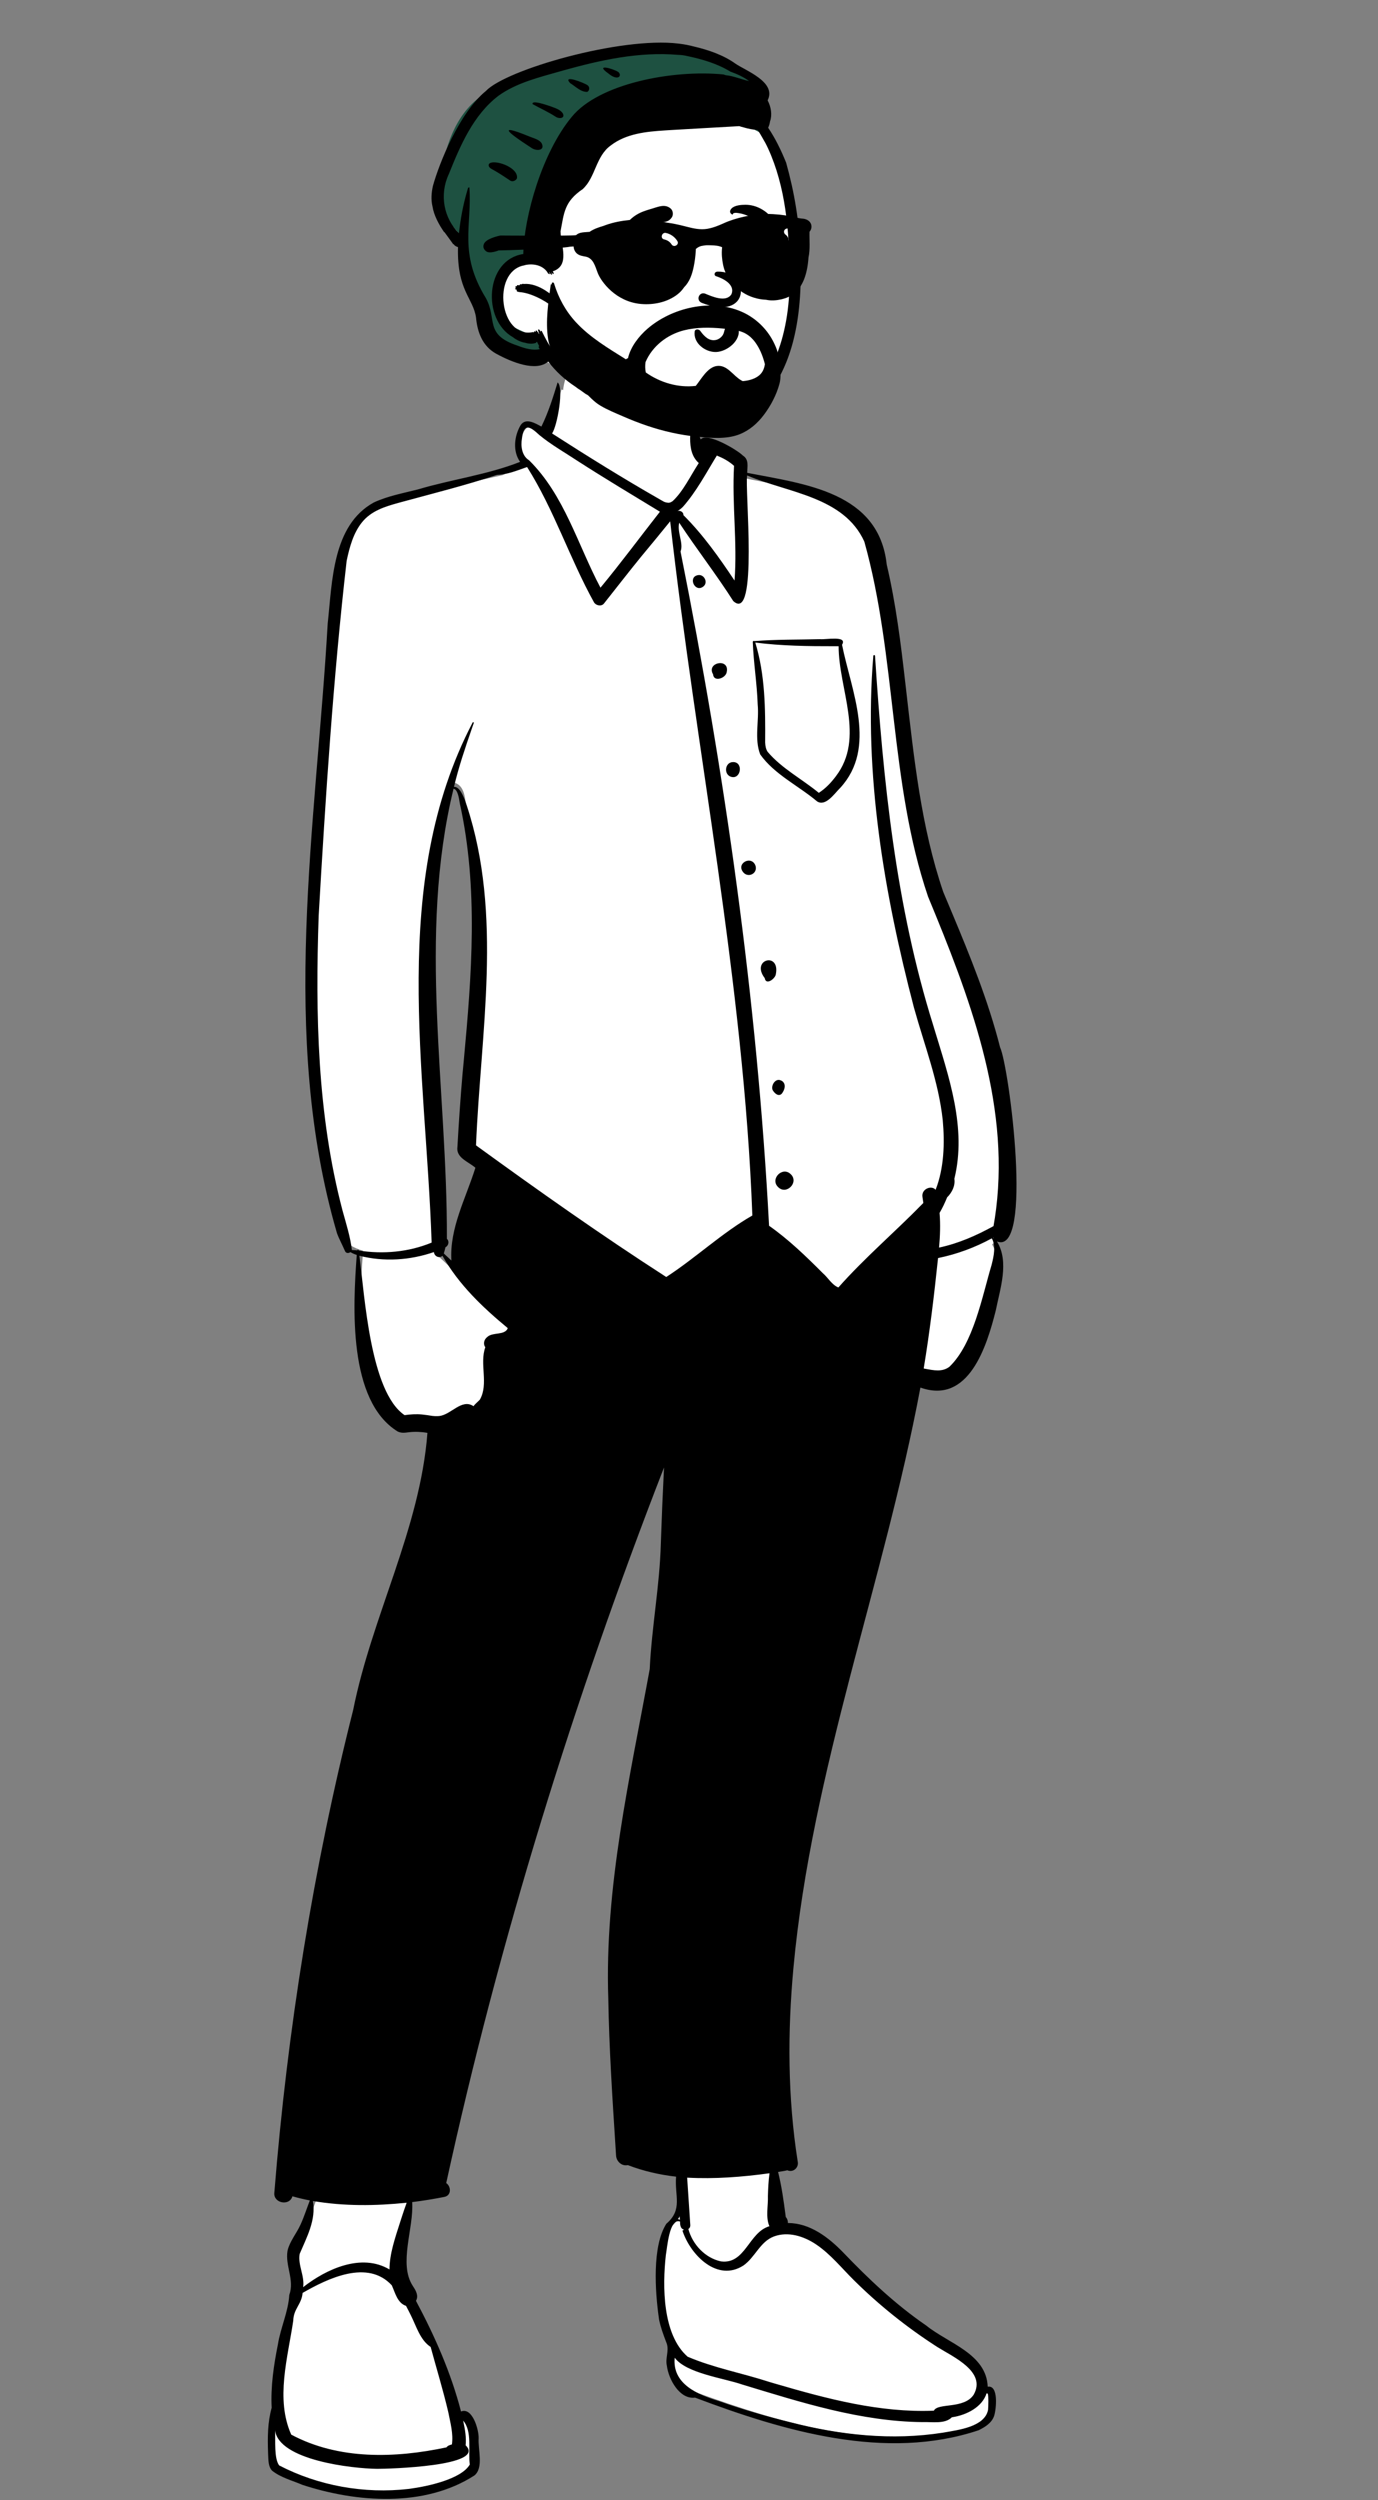 <svg width="391" height="709" viewBox="0 0 391 709" fill="none" xmlns="http://www.w3.org/2000/svg">
<rect x="0" y="0" width="391" height="709" fill="#808080" stroke="none"/>
<path fill-rule="evenodd" clip-rule="evenodd" d="M124.965 352.58C124.743 353.678 124.409 354.866 124.061 355.932C125.795 357.598 128.251 359.831 130.012 361.445C128.27 350.702 133.572 340.787 136.817 330.626C135.593 329.06 131.33 327.456 131.467 325.72C131.796 319.285 132.282 312.104 132.982 304.05C135.351 278.895 137.709 252.662 132.116 227.431C131.734 224.689 131.154 221.805 127.469 221.741C116.582 264.98 125.404 308.515 125.163 352.027L125.48 352.311L124.965 352.58ZM108.663 706.857C99.718 706.859 91.495 705.237 83.535 701.952C81.237 701.146 78.384 700.144 77.986 698.521C77.331 694.079 77.784 689.713 78.264 685.092C79.022 677.166 78.947 671.003 81.09 662.468C83.384 654.541 85.34 648.345 83.101 640.148C82.921 637.708 84.834 635.226 86.097 632.944C87.885 629.612 88.793 626.145 90.213 622.729C87.422 622.242 84.525 621.575 81.846 620.747L81.396 622.363C81.297 622.719 81.025 622.899 80.587 622.899C80.316 622.899 79.623 622.769 79.521 622.19C79.942 615.949 80.551 609.739 81.19 603.397C87.831 542.313 97.886 491.957 114.773 441.736C118.829 429.975 122.972 417.731 123.001 404.952C120.695 404.458 118.127 404.175 115.777 404.5C99.032 400.627 102.342 365.277 103.008 354.697C101.827 354.343 100.506 353.842 99.526 353.171L99.129 353.365C82.502 312.181 89.33 244.091 93.133 198.316C95.629 181.862 92.119 152.14 106.738 144.009C118.541 139.838 130.292 137.493 142.626 134.742C144.91 133.434 147.729 132.687 150.278 131.84L148.961 129.993C147.234 127.565 147.464 122.802 149.723 121.129C151.111 121.205 153.061 122.597 154.388 123.25C156.296 119.313 158.063 115.194 159.33 110.462L159.786 110.625C161.12 97.242 178.508 94.906 188.312 99.379C199.015 105.242 193.441 118.505 198.307 128.08L200.07 125.734C202.794 125.684 208.555 129.247 209.942 130.584C210.935 131.046 210.216 134.156 210.361 135.406C224.718 138.65 244.371 139.541 248.935 155.623C256.527 185.864 255.46 216.866 264.075 247C273.093 271.426 286.339 301.314 286.451 323.684C286.708 327.876 287.273 351.588 283.796 350.635L281.501 352.92C284.628 357.9 282.145 365.354 280.948 371.251C277.997 383.764 272.23 397.246 259.913 391.25C246.665 464.251 213.368 537.894 224.727 613.19C224.863 613.63 224.587 614.113 224.114 613.921L223.555 613.663C222.11 614.109 220.277 614.264 218.768 614.602C220.052 619.403 220.741 624.143 221.407 629.454C222.215 629.935 221.838 631.207 221.879 631.976C233.932 631.4 240.692 643.995 249.336 650.922C255.043 656.003 261.543 660.842 268.656 665.303C274.534 668.636 279.493 672.451 278.601 678.747C278.685 678.736 280.499 678.456 280.588 678.449C283.322 687.528 274.344 689.405 265.098 690.5C242.504 692.767 223.19 687.756 197.031 678.263C193.823 678.642 191.323 673.882 190.896 670.655C190.473 668.492 191.674 666.292 190.758 663.964C187.603 657.275 185.961 639.569 190.408 631.625C191.969 629.825 193.971 628.163 193.712 625.055C193.639 621.942 193.346 618.832 193.61 615.774C188.264 615.258 182.973 614.109 178.31 612.244C177.484 612.562 176.546 612.171 176.489 611.139C175.594 596.906 174.523 581.353 174.291 566.782C173.217 535.07 180.484 504.126 186.045 473.369C186.431 463.503 188.256 453.971 188.831 444.1C189.45 434.738 189.559 425.573 190.098 416.226L186.888 415.53C160.243 484.085 139.377 552.695 124.772 619.831C125.103 620.113 126.041 620.43 126.002 621.002C125.991 621.308 125.998 621.328 125.789 621.358C122.26 622.066 118.768 622.586 115.272 622.989C116.257 631.367 110.998 641.049 115.653 648.896C116.889 650.787 116.942 651.182 116.185 652.483C122.965 665.078 127.168 675.559 129.891 686.818L131.646 685.337C134.19 687.181 134.243 690.665 134.298 694.346C134.118 696.49 135.167 698.738 133.559 700.543C129.69 705.056 116.204 706.832 108.663 706.857Z" fill="white"/>
<path fill-rule="evenodd" clip-rule="evenodd" d="M158.222 108.445C160.072 109.941 158.142 120.726 156.652 122.927C166.732 129.406 176.918 135.737 187.316 141.671L188.392 142.283L188.359 142.274C188.791 142.467 189.522 142.639 189.95 142.554L190.244 142.457C190.305 142.437 190.34 142.428 190.323 142.442C190.497 142.35 190.665 142.253 190.829 142.141C193.794 139.442 195.954 134.866 198.277 131.308C194.322 127.826 196.293 121.04 196.453 116.404C197.2 116.386 197.288 118.754 197.502 119.441L197.623 120.096C197.908 121.63 198.233 123.193 198.821 124.619C200.531 122.456 209.189 127.566 210.811 129.21C212.578 130.334 212.036 132.334 212.013 134.093C228.444 137.284 249.397 139.529 251.605 160.118C254.203 171.164 255.591 182.406 256.875 193.663L257.084 195.459C259.328 214.829 261.32 234.44 267.657 252.986L270.077 258.75C275.316 271.251 280.426 283.855 283.77 297.009C286.364 302.622 293.269 356.193 282.882 352.061C286.434 357.846 283.775 365.458 282.542 371.643C279.987 381.793 274.886 398.382 261.161 393.491C250.813 448.706 230.315 501.902 225.132 558.077C223.449 576.336 223.485 594.814 226.343 612.959C226.729 614.683 225.078 616.207 223.391 615.451C222.544 615.692 221.648 615.765 220.779 615.929C221.779 619.947 222.365 624.142 222.898 628.248L222.957 628.704L222.959 628.706C223.374 629.166 223.578 629.749 223.56 630.408C229.83 630.43 235.076 634.471 239.253 638.765C246.497 646.333 254.146 653.549 262.815 659.489C269.02 664.524 279.906 667.476 280.256 676.839C283.423 676.304 282.665 683.214 282.103 685.039C281.445 687.084 279.534 688.262 277.7 689.174C251.333 697.995 222.291 689.404 197.222 679.931C192.829 680.512 189.689 674.707 189.219 670.88C188.741 668.768 189.865 666.714 189.209 664.656L188.993 664.09C188.204 662.021 187.459 659.999 187.009 657.806L186.944 657.349C185.875 649.776 185.014 636.951 189.078 630.617C193.819 626.56 191.365 622.672 191.841 617.268C187.16 616.735 182.531 615.678 178.152 613.995C176.425 614.362 174.919 612.966 174.805 611.294L174.636 608.62C173.752 594.706 172.832 580.777 172.602 566.833C171.521 535.194 178.702 504.232 184.357 473.33C184.913 461.417 187.191 449.652 187.511 437.71C187.751 430.514 188.05 423.337 188.411 416.153C162.767 482.123 141.72 549.935 126.614 619.088C128.004 620.03 128.156 622.596 126.087 623.009C123.061 623.611 120.014 624.104 116.956 624.476C117.445 631.902 113.02 641.946 117.119 648.241L117.283 648.492C118.061 649.699 118.822 651.077 118.027 652.478C123.354 662.46 127.972 672.875 130.813 683.868C134.059 682.538 135.909 689.125 135.813 691.504C135.604 694.624 137.288 699.882 134.594 702.015C120.442 711.121 101.231 709.709 85.806 704.666C82.945 703.441 79.666 702.608 77.214 700.651C76.103 699.525 76.179 697.674 76.088 696.212L76.061 695.455C75.915 691.246 75.929 686.957 77.084 682.811C76.775 676.805 77.672 670.719 78.855 664.843C79.612 660.1 81.793 655.595 82.087 650.808C83.635 646.524 80.843 642.519 81.593 638.239C82.206 635.63 84.126 633.376 85.237 630.947L85.315 630.773C86.321 628.564 87.041 626.275 87.913 624.009C86.243 623.691 84.595 623.3 82.971 622.831C82.194 625.642 77.696 624.848 77.829 621.982C81.523 575.772 88.864 529.818 100.226 484.861C105.527 458.271 119.217 433.48 121.28 406.346C119.638 406.038 117.767 405.959 116.157 406.145L115.965 406.168C114.937 406.296 113.949 406.476 112.846 405.957C98.699 397.236 100.153 370.511 101.227 355.884C100.588 355.671 99.978 355.408 99.422 355.078C98.93 355.443 98.184 355.464 97.897 354.792C97.173 353.092 96.242 351.433 95.612 349.705C79.22 293.442 89.687 234.152 92.987 176.799C94.273 165.016 94.283 149.018 106.01 142.525C109.945 140.665 114.386 139.866 118.58 138.793C128.205 135.927 138.258 134.644 147.58 130.978C145.411 127.97 145.927 123.584 147.734 120.559C149.167 118.382 151.919 120.048 153.619 120.974C155.582 116.97 156.929 112.7 158.222 108.445ZM131.407 686.437L131.494 686.84C131.953 688.996 132.349 691.26 132.119 693.452C138.216 699.385 110.121 700.136 107.021 700.122C99.927 700.05 79.07 697.689 78.038 689.153L78.05 689.357C78.188 692.073 77.727 697.143 79.207 699.15C90.391 704.958 103.404 707.256 115.923 705.825L116.373 705.765C121.363 705.081 130.84 703.066 133.302 698.913C132.758 695.047 134.095 689.509 131.407 686.437ZM111.175 648.089C104.328 640.649 93.081 646.087 85.861 650.236C85.588 653.494 83.3 654.692 83.208 658.11C81.669 668.548 78.125 680.347 82.641 690.426C96.103 697.62 112.113 697.133 126.678 694.036C127.06 693.541 127.541 693.392 128.229 693.204C128.662 690.145 127.787 687.071 127.208 684.103C125.752 677.863 123.868 671.737 122.192 665.554C119.19 663.618 118.092 659.552 116.526 656.486C116.101 655.626 115.666 654.766 115.21 653.912C112.766 653.113 112.126 650.2 111.175 648.089ZM191.439 668.609C190.703 676.112 198.035 679.103 203.962 680.903C210.633 683.271 217.468 685.235 224.341 686.934C238.421 690.555 253.101 692.142 267.534 689.872L267.784 689.827C271.949 689.095 279.409 688.216 280.355 683.404L280.365 683.293C280.43 682.505 280.553 679.536 280.256 678.777C280.146 678.775 280.04 678.751 279.937 678.701C278.731 682.552 274.335 684.894 270.098 685.499C268.1 687.502 264.419 686.759 261.755 686.873C244.173 686.699 227.269 681.266 210.609 676.216C205.308 674.376 194.74 673.058 191.439 668.609ZM192.95 629.991C189.898 628.918 189.319 637.45 188.929 639.533C187.945 648.343 187.968 662.08 195.113 668.327C202.568 671.514 210.614 672.977 218.304 675.485L220.124 676.019C234.7 680.278 249.679 684.261 264.978 683.633C266.132 681.329 273.458 683.245 276.252 679.138C279.999 672.616 270.536 668.415 266.059 665.637C257.459 660.127 249.427 653.721 242.184 646.525C238.778 643.143 235.662 639.27 231.663 636.551L231.454 636.411C228.028 634.144 223.63 632.737 219.606 634.226C215.687 635.674 214.248 640.142 210.961 642.45C203.637 647.189 196.136 639.7 193.757 632.922L193.686 632.716C193.601 632.506 193.833 632.378 194.009 632.435C193.992 632.368 193.981 632.299 193.966 632.233C193.042 631.992 192.955 630.843 192.95 629.991ZM88.778 624.168C89.734 629.566 87.039 634.409 85.027 639.184C84.486 642.35 86.476 645.385 86.016 648.606C92.6 643.446 102.566 638.871 110.51 643.583C110.553 639.032 112.122 634.615 113.486 630.313L114.04 628.606C114.471 627.28 114.91 625.96 115.395 624.656C106.549 625.578 97.593 625.67 88.778 624.168ZM218.342 616.299C210.6 617.365 202.773 617.977 194.978 617.548L195.864 630.965C195.899 631.515 195.667 631.896 195.322 632.114C196.472 636.473 200.089 640.353 204.575 641.297C211.503 642.191 212.435 633.02 218.318 631.325C217.192 628.799 217.999 625.479 217.889 622.729C217.95 620.565 218.062 618.422 218.342 616.299ZM192.848 628.441C192.698 628.749 192.522 629.036 192.33 629.313C192.534 629.332 192.731 629.394 192.917 629.505C192.895 629.152 192.871 628.796 192.848 628.441ZM123.121 355.066C116.345 357.41 108.951 357.889 101.97 356.109C103.501 367.564 105.039 394.698 114.794 401.314C116.443 401.077 118.098 400.961 119.763 401.127C120.753 401.225 121.733 401.385 122.715 401.537C123.083 401.588 123.818 401.626 124.288 401.593L124.368 401.587C124.243 401.596 124.146 401.594 124.277 401.585L124.477 401.575L124.579 401.567C127.962 401.264 131.014 396.494 134.361 398.783C134.853 398.04 135.595 397.564 136.166 396.903C138.706 392.463 136.008 386.748 137.705 382.067C137.064 381.192 137.275 379.881 138.282 379.133C139.851 377.693 143.169 378.765 144.072 376.698C144.01 376.811 144.006 376.681 144.03 376.613L144.036 376.599L143.876 376.468C136.944 370.737 130.241 364.334 125.698 356.385L125.546 356.116C124.677 356.958 123.248 356.315 123.121 355.066ZM281.41 351.179C276.636 353.786 271.497 355.675 266.165 356.768C265.07 367.235 263.812 377.707 262.095 388.089L262.502 388.162C264.882 388.597 267.391 389.183 269.447 387.544C276.219 380.974 278.66 367.759 281.32 358.835L281.424 358.428C281.983 356.24 282.625 353.212 281.41 351.179ZM211.999 134.825C211.288 138.378 215.21 177.062 208.056 170.445C203.215 162.855 197.677 155.751 192.727 148.239C192.045 150.925 194.04 154.116 193.097 156.393C205.695 219.415 214.834 283.409 218.221 347.61C223.789 351.514 228.672 356.246 233.458 361.042C234.95 362.308 236.033 364.378 237.885 365.106C245.405 356.617 254.092 349.259 261.997 341.139C261.924 340.583 261.841 340.028 261.746 339.474C261.351 337.167 264.322 335.999 265.47 337.414C267.868 331.336 268.092 324.192 267.498 317.671C266.332 306.709 262.235 296.236 259.308 285.672C250.873 253.356 245.035 219.454 247.798 186C247.838 185.689 248.252 185.685 248.288 186C250.58 221.343 254.152 256.785 264.797 290.756L265.051 291.596C269.21 305.326 274.354 319.881 270.794 334.281C271.089 336.219 270.158 338.151 268.749 339.544C268.122 341.059 267.424 342.559 266.595 343.972C266.881 347.251 266.743 350.538 266.453 353.801C271.924 352.632 277.028 350.396 281.909 347.7C282.198 346.055 282.452 344.406 282.65 342.749C286.438 312.026 274.883 282.147 263.323 254.257C252.307 221.754 254.458 186.48 245.252 153.6C239.428 140.779 223.519 139.771 211.999 134.825ZM149.558 132.443L149.179 132.575C146.527 133.508 143.868 134.589 141.032 134.668C132.133 137.625 123.008 139.894 113.962 142.362L113.087 142.601C109.225 143.661 105.326 144.871 102.72 148.109C100.222 151.214 99.177 155.212 98.361 159.03C94.535 192.394 92.367 226.095 90.423 259.658C89.47 287.603 90.013 316.016 97.168 343.209C98.178 346.934 99.407 350.672 99.842 354.5C100.362 354.507 100.885 354.543 101.41 354.595C101.417 354.344 101.798 354.385 101.77 354.63C108.723 355.725 115.948 355.078 122.472 352.386C120.861 303.431 110.387 250.299 134.112 204.885C134.209 204.712 134.504 204.831 134.437 205.022L133.852 206.707C131.971 212.134 130.132 217.57 128.809 223.168C130.694 222.888 132.069 227.297 132.426 228.377C142.709 259.543 136.376 292.8 135.067 324.807C152.771 337.658 170.649 350.297 189.048 362.141C197.405 356.72 204.89 349.611 213.476 344.695C211.022 278.569 197.506 213.144 190.159 147.836C187.434 151.217 184.659 154.558 181.888 157.9C178.323 162.268 174.877 166.75 171.362 171.161C170.635 172.076 169.051 171.72 168.534 170.798C161.611 158.31 157.209 144.518 149.558 132.443ZM128.69 223.666C118.476 265.638 126.962 308.862 126.802 351.312C127.562 351.983 127.28 353.255 126.393 353.716C126.263 354.301 126.108 354.881 125.928 355.462C126.64 356.138 127.358 356.808 128.082 357.472C127.531 348.231 132.191 339.836 134.891 331.159C132.949 329.431 129.312 328.36 129.797 325.203C130.172 318.339 130.652 311.48 131.233 304.633L131.592 300.799C133.856 276.497 135.779 251.799 130.457 227.766L130.425 227.583C130.251 226.532 129.919 223.879 128.69 223.666ZM281.868 350.931L281.785 350.975L281.97 351.132C281.932 351.068 281.899 350.999 281.868 350.931ZM220.776 336.629C218.409 334.314 222.063 330.642 224.4 333.013C226.765 335.333 223.109 339.004 220.776 336.629ZM219.216 309.091C218.693 307.722 220.148 305.549 221.686 306.46L221.734 306.489L221.755 306.46C223.211 307.318 222.674 309.096 221.819 310.155C220.872 311.129 219.692 309.973 219.216 309.091ZM216.993 277.386C212.875 272.002 221.527 269.794 220.109 276.422C219.807 277.661 217.316 279.469 216.993 277.386ZM210.904 247.388C208.719 244.722 213.417 242.428 214.4 245.61C214.963 247.733 212.309 249.043 210.904 247.388ZM232.77 181.255C234.064 181.455 240.606 180.122 238.923 182.841C241.555 195.968 248.958 211.984 238.389 223.455L238.294 223.548C236.736 225.102 234.243 228.796 231.857 227.273C226.562 222.816 219.74 219.63 215.694 213.925C213.993 209.449 215.441 204.448 214.991 199.765C214.799 193.843 213.811 187.974 213.599 182.061C213.59 181.774 213.901 181.682 214.096 181.802C220.305 181.31 226.547 181.419 232.77 181.255ZM214.307 182.217C217.116 191.344 217.18 201.102 217.105 210.561C217.148 211.537 217.321 212.485 217.831 213.23C221.847 217.956 227.568 220.918 232.335 224.843C234.265 223.585 235.793 221.977 237.161 220.153C245.537 209.213 237.947 195.442 237.956 183.26L236.883 183.262C229.364 183.272 221.774 183.174 214.307 182.217ZM207.986 216.112L208.059 216.112C210.94 216.119 210.279 220.992 207.56 220.324C205.268 219.782 205.618 216.141 207.986 216.112ZM202.335 191.24C200.339 187.846 206.926 186.533 206.232 190.453L206.247 190.292C206.25 190.262 206.253 190.234 206.256 190.209L206.206 190.577C205.967 192.311 202.537 193.553 202.335 191.24ZM197.913 163.126C199.744 162.643 201.094 165.209 199.524 166.359C197.19 168.117 195.18 163.738 197.913 163.126ZM153.03 123.363L152.807 123.157C150.418 120.968 148.627 119.873 148.098 124.335C147.729 126.511 148.045 129.255 150.135 130.542C160.141 140.417 163.934 154.515 170.381 166.66C176.203 159.622 181.622 152.296 187.252 145.116C179.495 140.398 171.661 135.716 164.009 130.793C160.352 128.366 156.417 126.157 153.03 123.363ZM203.402 129.184C200.392 134.087 197.614 139.39 193.776 143.729C193.287 144.22 192.779 144.609 192.254 144.905C193.005 144.688 193.999 145.249 193.905 146.071C199.491 151.629 204.057 158.094 208.42 164.636C209.254 153.814 207.664 142.947 208.28 132.109C206.862 130.808 205.173 129.916 203.402 129.184Z" fill="black"/>
<path fill-rule="evenodd" clip-rule="evenodd" d="M184.138 13.914C194.77 13.914 207.528 19.058 208.612 19.161L208.642 19.163C209.212 19.163 211.442 20.858 215.331 24.249L211.119 32.448L211.46 32.773C213.091 34.334 214.484 35.756 215.583 36.878C224.558 46.034 226.171 81.986 224.056 94.524C221.941 107.061 218.023 119.33 199.784 119.33C181.546 119.33 161.254 108.385 158.129 104.977C156.045 102.705 153.704 101.616 151.107 101.711C151 101.577 150.894 101.443 150.789 101.309L150.407 101.255C146.812 100.736 144.236 100.036 142.679 99.157C139.639 97.441 136.297 88.415 136.297 86.427C136.297 84.459 131.307 70.141 131.207 68.626L131.205 68.584C131.205 67.317 124.686 61.494 124.686 59.645C124.686 57.796 123.372 57.908 124.686 51.392L125.068 49.477C126.466 42.539 129.203 31.051 139.639 26.059C151.107 20.574 173.397 13.914 184.138 13.914Z" fill="white"/>
<path fill-rule="evenodd" clip-rule="evenodd" d="M184.193 13.252C194.826 13.252 207.583 18.396 208.668 18.499L208.697 18.501C209.268 18.501 211.498 20.196 215.387 23.587L211.174 31.786L211.515 32.111C213.146 33.672 214.539 35.094 215.638 36.216C224.613 45.372 186.308 16.3 184.193 28.838C182.078 41.376 159.055 34.838 161.055 49.838C163.055 64.838 141.055 74.338 141.055 83.338C138.555 95.338 155.555 92.838 155.555 100.593C155.448 100.459 150.949 100.781 150.844 100.647L150.462 100.593C146.867 100.074 144.292 99.374 142.735 98.496C139.694 96.779 136.352 87.754 136.352 85.765C136.352 83.797 131.362 69.479 131.262 67.964L131.261 67.922C131.261 66.655 124.741 60.832 124.741 58.983C124.741 57.134 123.427 57.246 124.741 50.73L125.123 48.816C126.521 41.878 129.258 30.389 139.694 25.398C151.162 19.912 173.453 13.252 184.193 13.252Z" fill="#1E5141"/>
<path fill-rule="evenodd" clip-rule="evenodd" d="M137.869 25.802C143.588 19.743 176.058 10.372 192.486 12.359L192.978 12.422C194.289 12.588 195.581 12.839 196.856 13.181C200.978 14.141 205.235 15.596 208.64 18.026C211.483 20.013 220.452 23.259 217.808 28.459C218.789 30.312 219.154 32.601 218.492 34.426C218.409 35.057 218.214 35.638 217.965 36.239C220.059 39.323 221.717 42.811 223.059 46.128C225.404 54.475 226.863 63.163 227.077 71.68C227.788 87.861 226.01 107.189 211.889 117.653C203.358 124.283 189.995 124.506 180.408 116.285C179.864 115.642 177.305 113.908 178.159 113.604C178.413 113.872 178.674 114.133 178.94 114.389C178.928 114.36 178.926 114.332 178.931 114.301L178.681 114.075C178.21 113.64 177.599 113.009 178.294 113.133C178.325 113.168 178.359 113.199 178.392 113.235C178.539 113.323 178.65 113.399 178.737 113.467L178.781 113.502L178.767 113.488C178.367 113.062 178.127 112.627 178.726 112.905L178.805 112.943C179.071 113.223 179.342 113.491 179.617 113.751C179.613 113.721 179.617 113.69 179.634 113.657L179.377 113.409C179.126 113.164 179.165 113.163 179.287 112.964C178.754 112.219 179.749 112.662 179.819 112.953C180.441 112.806 180.988 113.972 181.389 114.114C198.963 127.597 224.466 115.633 224.053 78.061L224.047 77.326C223.926 65.312 222.913 52.964 217.934 42.089C217.449 41.041 216.908 40.022 216.312 39.036C215.901 38.297 215.462 37.576 214.989 36.875C213.666 36.768 212.36 36.526 211.073 36.152C210.631 36.041 210.194 35.917 209.757 35.773C203.373 36.12 197.132 36.498 190.73 36.856L188.731 36.981C183.308 37.329 177.7 37.886 173.324 41.233C169.03 44.281 169.01 50.29 165.335 53.636C160.093 57.186 160.055 60.388 159.046 65.619C159.121 69.563 161.861 75.293 156.832 76.953C157.681 78.16 156.498 77.58 156.405 77.157C156.396 77.159 156.386 77.162 156.379 77.162C157.135 78.564 156.024 77.681 155.925 77.23C155.866 77.214 155.807 77.171 155.747 77.112C156.509 78.341 155.278 77.48 155.351 77.257C153.879 74.999 150.85 74.648 148.715 75.247C148.689 75.327 148.594 75.334 148.535 75.292C139.456 77.255 141.799 96.011 151.102 94.198C151.5 94.117 151.491 94.308 151.57 94.326C151.355 93.763 151.961 93.992 151.954 94.11L151.991 94.109C152.02 94.106 152.008 94.103 152.03 94.11C151.822 92.959 152.992 94.627 152.899 94.696C152.935 94.674 152.976 94.662 153.011 94.658L152.971 94.549C152.777 94.032 152.794 94.247 152.795 93.951C152.649 93.586 152.638 93.746 152.673 93.508C153.185 93.112 153.336 94.314 153.507 94.402C153.214 93.994 153.447 93.661 153.724 93.882C155.819 98.281 158.526 102.414 162.024 105.669C162.406 105.97 162.794 106.267 163.195 106.546C164.683 107.84 166.965 108.671 168.358 109.817C168.358 109.836 168.348 109.86 168.334 109.883L168.366 109.912L168.398 109.943L168.883 110.175C169.025 110.296 169.153 110.431 169.267 110.58C169.389 110.72 169.495 110.874 169.586 111.038C169.631 111.237 169.531 111.32 169.341 111.234C169.258 111.206 169.175 111.173 169.092 111.142C169.096 111.149 169.099 111.154 169.104 111.158C169.131 111.2 169.315 111.626 169.103 111.557L169.077 111.547C168.961 111.504 168.845 111.457 168.731 111.412C168.866 111.58 168.989 111.763 169.099 111.917C169.215 112.038 169.286 112.18 169.315 112.341C169.31 112.431 169.26 112.469 169.17 112.457C169.032 112.412 168.897 112.365 168.761 112.315L168.8 112.388C168.896 112.577 169.032 112.892 168.79 112.787C168.583 112.723 168.384 112.649 168.185 112.569C168.168 112.602 168.135 112.614 168.068 112.583C167.434 112.358 166.821 112.083 166.235 111.758C165.719 111.384 165.199 111.016 164.682 110.644C164.194 110.353 163.724 110.028 163.276 109.663C160.272 107.727 157.643 105.268 155.557 102.529C152.069 105.544 145.094 102.664 140.779 100.303C136.963 98.194 135.463 94.294 135.075 90.089C134.269 84.427 129.633 82.49 129.956 70.068C129.949 70.07 129.941 70.07 129.932 70.07C129.763 70.021 129.6 69.954 129.445 69.869C129.286 69.793 129.137 69.703 128.996 69.594L128.823 69.355C128.733 69.305 128.652 69.253 128.59 69.201L128.558 69.242C128.457 69.364 128.525 69.18 128.531 69.144L128.23 68.735C127.516 67.762 126.732 66.67 126.094 65.797L126.074 65.833C126.059 65.859 126.052 65.879 126.059 65.887C124.54 63.709 123.112 61.079 122.715 58.533C122.246 56.571 122.429 54.55 122.838 52.733C124.59 46.37 130.331 31.973 137.869 25.802ZM179.085 113.792L178.989 113.708L179.073 113.812C179.117 113.866 179.162 113.915 179.235 113.965C179.23 113.948 179.23 113.931 179.232 113.912C179.184 113.876 179.134 113.835 179.085 113.792ZM192.413 15.556C181.273 14.6 170.316 17.049 159.685 20.014L158.952 20.224C152.907 21.945 146.516 23.494 141.408 27.179C134.271 32.634 130.585 41.312 127.369 49.325C124.561 55.278 125.997 61.991 130.229 66.148C130.669 62.017 131.42 58.007 132.593 54.029C132.838 53.408 132.653 53.204 133.18 53.123C133.977 63.843 130.052 71.763 137.82 84.467C141.191 90.461 137.289 94.847 146.807 98.002L147.065 98.1C149.048 98.847 151.214 99.436 153.156 99.019L152.982 98.736C152.804 98.445 152.751 98.304 153.009 98.18C153.002 98.165 152.992 98.151 152.983 98.135C152.774 97.741 152.572 97.343 152.379 96.94C152.301 96.966 152.223 96.985 152.142 97.007C152.194 97.104 152.201 97.201 152.054 97.234C151.531 97.413 150.994 97.485 150.443 97.451L150.325 97.443C149.704 97.405 149.312 97.292 148.962 97.187C148.846 97.168 148.729 97.149 148.615 97.125C147.488 96.876 146.295 96.242 145.523 95.613C136.722 90.624 137.632 73.643 148.48 72.038C148.703 61.346 153.798 43.307 162.255 33.119C169.9 23.747 190.769 19.685 205.288 21.118C205.5 21.188 205.711 21.258 205.923 21.329C208.163 21.528 210.298 22.524 212.539 22.987C210.93 21.783 209.104 20.981 207.223 20.3C203.476 18.012 199.18 16.775 195.03 15.902C194.171 15.691 193.299 15.575 192.413 15.556ZM147.984 80.627C148.567 80.311 148.5 80.616 148.634 80.527C152.83 80.186 157.354 83.852 159.699 86.907C159.514 87.1 159.013 86.531 158.925 86.441C158.913 86.453 158.899 86.462 158.884 86.467L158.95 86.559C159.9 87.92 158.016 86.318 157.839 85.988C157.808 86.004 157.778 86.014 157.742 86.007C157.891 86.153 158.348 86.534 158.426 86.806L158.547 86.906C159.687 87.881 159.593 88.614 158.298 87.23C158.329 87.294 158.34 87.353 158.319 87.4L158.364 87.43C159 87.874 159.524 89.112 158.193 87.841C158.332 88.769 156.874 86.975 156.828 86.988C154.306 85.013 150.593 83.091 147.43 82.833L147.321 82.821C146.741 82.746 146.466 82.575 146.67 82.196C145.955 82.026 146.123 81.675 146.461 81.686C145.957 81.355 146.411 81.039 146.703 81.162C146.502 80.607 147.309 80.977 147.383 80.899C147.801 80.255 147.914 80.792 147.984 80.627ZM139.189 46.177C141.204 45.441 147.157 47.646 146.68 50.566C146.397 51.237 145.463 51.621 144.806 51.242L143.949 50.668C142.457 49.671 141.112 48.797 139.511 47.928C138.639 47.496 138.264 46.58 139.189 46.177ZM150.654 41.837L149.876 41.332C145.676 38.589 139.739 34.432 150.268 38.733C151.468 39.246 153.063 39.55 153.717 40.691C154.746 42.793 152.039 42.934 150.654 41.837ZM151.126 29.53C150.789 28.253 154.982 29.751 156.203 30.146L156.389 30.216C157.576 30.658 158.938 31.067 159.648 32.09C160.48 33.503 158.796 33.796 157.752 33.157C155.613 31.762 153.268 30.71 151.126 29.53ZM161.789 23.584C159.429 21.012 165.746 23.476 166.692 24.16L166.719 24.18C167.425 24.677 167.282 25.745 166.619 26.059C164.731 26.095 163.343 24.525 161.789 23.584ZM172.53 20.766C168.778 18.075 173.721 19.355 175.437 20.41C176.608 21.439 175.402 23.178 172.53 20.766Z" fill="black"/>
<path fill-rule="evenodd" clip-rule="evenodd" d="M205.923 92.751C206.738 91.316 209.169 91.549 209.541 93.223C210.295 96.615 206.241 99.748 203.163 99.826C200.103 99.904 196.67 97.305 197.113 94.022C197.223 93.21 198.309 93.309 198.68 93.818L198.824 94.013C199.83 95.362 201.158 96.759 203.025 96.43C203.799 96.294 204.502 95.811 204.97 95.19C205.534 94.441 205.472 93.545 205.923 92.751ZM186.468 67.931C186.883 67.817 187.302 67.861 187.669 68.017C188.489 68.167 189.174 68.85 189.415 69.629C189.434 69.696 189.455 69.763 189.479 69.829L189.515 69.927L189.417 69.677C189.462 69.924 189.663 70.182 189.735 70.429C189.824 70.733 189.846 71.078 189.816 71.412C190.077 71.414 190.337 71.423 190.598 71.446L190.849 71.468C192.256 71.599 193.8 71.838 194.634 73.051C195.102 73.733 194.663 74.96 193.802 75.091C192.478 75.293 191.337 74.562 190.017 74.415C188.769 74.277 187.463 74.356 186.232 74.581C183.689 75.045 181.352 76.073 178.875 76.719L178.537 76.804L178.538 76.803C178.113 76.905 177.631 76.316 178.051 75.971C180.036 74.344 182.578 73.025 185.082 72.222C184.717 71.643 184.604 70.88 184.853 70.258C184.892 70.129 184.94 70.004 184.991 69.879L185.096 69.622C185.106 69.501 185.129 69.382 185.163 69.264L185.169 69.228L185.172 69.231C185.358 68.626 185.845 68.103 186.468 67.931ZM211.795 68.025C212.338 67.483 213.101 67.563 213.668 67.989L213.743 68.048C214.277 68.285 214.719 68.802 215.009 69.282C215.311 69.78 215.511 70.287 215.519 70.835C216.833 70.839 218.092 71.233 219.057 72.292C219.369 72.633 219.581 73.161 219.41 73.624L219.308 73.9C218.984 74.775 217.527 75.278 217.032 74.249L217.009 74.199C216.483 72.977 214.464 73.105 213.39 73.23C212.642 73.318 211.904 73.503 211.181 73.711C210.927 73.784 210.674 73.864 210.422 73.945L210.17 74.027C210.036 74.07 209.336 74.449 209.771 74.36C209.888 74.335 209.977 74.506 209.857 74.563C209.338 74.81 208.784 74.317 208.819 73.761C208.879 72.795 210.416 72.265 211.156 71.932L211.2 71.912C211.483 71.781 211.78 71.656 212.087 71.539C211.915 71.283 211.772 70.999 211.654 70.694C211.542 70.405 211.467 70.125 211.426 69.819C211.385 69.669 211.385 69.519 211.426 69.369L211.432 69.326C211.411 69.227 211.401 69.125 211.402 69.022L211.398 68.982H211.402C211.417 68.621 211.561 68.259 211.795 68.025ZM203.12 78.312C205.206 78.955 208.647 80.707 207.56 83.412C206.043 85.896 202.017 84.07 200.067 83.268C198.315 82.689 197.402 85.139 199.097 85.878C213.099 91.406 213.047 76.816 203.628 77.031C202.591 77.054 202.558 78.098 203.12 78.312ZM184.595 59.288L184.951 59.184C186.8 58.65 188.687 57.727 190.329 59.167C190.973 59.732 191.106 60.907 190.645 61.613C189.594 63.22 188.036 62.974 186.339 63.111C185.047 63.216 183.774 63.594 182.568 64.068C181.583 64.455 180.669 65 179.806 65.607C178.958 66.205 178.379 67.139 177.509 67.677C177.19 67.874 176.822 67.671 176.708 67.351C176.302 66.217 176.987 64.804 177.567 63.838C178.275 62.659 179.351 61.695 180.507 60.965C181.773 60.167 183.173 59.705 184.595 59.288ZM211.535 58.068C214.66 58.067 217.668 59.801 219.415 62.344C220.009 63.208 219.574 64.488 218.721 64.985C217.765 65.544 216.742 65.142 216.112 64.341L216.075 64.293C215.072 62.961 213.78 61.912 212.248 61.228C211.501 60.895 210.674 60.625 209.866 60.487L209.605 60.443C209.239 60.382 208.814 60.323 208.483 60.38C208.305 60.404 208.142 60.462 207.992 60.551C208.064 60.709 207.878 60.898 207.706 60.804C206.929 60.378 207.024 59.619 207.666 59.029C208.573 58.194 210.363 58.068 211.535 58.068Z" fill="black"/>
<path fill-rule="evenodd" clip-rule="evenodd" d="M183.17 102.671C185.092 98.176 189.289 94.872 194.121 93.664C197.669 92.779 201.392 92.807 205.009 93.159C206.904 93.341 208.937 93.491 210.723 94.193C212.248 94.793 213.491 95.927 214.425 97.259C215.538 98.836 216.294 100.642 216.825 102.492C216.901 102.756 216.972 103.021 217.038 103.287C216.807 104.683 216.316 105.872 215.021 106.75C213.756 107.607 212.247 107.958 210.743 108.082C210.595 108.011 210.453 107.939 210.322 107.864C207.978 106.525 206.328 103.361 203.37 103.789C200.73 104.171 198.992 107.487 197.421 109.431C192.381 110.017 187.345 108.505 183.245 105.629C183.036 104.645 183.024 103.652 183.17 102.671ZM220.463 99.261C220.06 98.132 219.552 97.038 218.95 96.008C216.961 92.601 213.906 89.887 210.279 88.335C201.701 84.669 190.601 87.253 183.673 93.265C181.307 95.32 178.914 98.341 178.19 101.589C177.974 101.632 177.77 101.744 177.602 101.902C172.597 98.757 167.442 95.731 163.409 91.372C160.48 88.204 158.443 84.456 157.195 80.337C157.093 79.998 156.545 80.047 156.562 80.422C156.566 80.51 156.571 80.598 156.576 80.686C156.524 80.524 156.277 80.607 156.258 80.764C155.587 85.768 154.747 91.073 155.521 96.103C155.983 99.104 157.349 101.302 159.175 103.674C161.132 106.217 163.347 108.583 165.612 110.851C167.05 112.291 168.551 113.952 170.311 115.008C172.358 116.235 174.68 117.167 176.864 118.114C179.086 119.08 181.342 119.972 183.64 120.745C188.234 122.297 192.982 123.369 197.814 123.839C201.682 124.214 206.103 124.622 209.81 123.17C212.651 122.057 214.945 120.045 216.764 117.625C218.744 114.989 220.31 111.987 221.175 108.82C222.075 105.531 220.653 99.791 220.463 99.261Z" fill="black"/>
<path fill-rule="evenodd" clip-rule="evenodd" d="M217.388 60.675C222.962 60.675 226.144 61.871 227.309 61.964L227.344 61.967C227.829 61.998 228.264 62.038 228.72 62.214C230.398 62.859 230.672 64.615 229.693 65.722C229.624 68.013 229.926 70.689 229.408 72.987C228.769 82.673 224.204 84.308 221.609 84.905C220.307 85.204 218.763 85.324 217.379 85.007C215.018 84.92 212.685 84.182 210.688 82.898C207.907 81.108 205.842 78.357 205.172 75.092C204.854 73.536 204.705 71.916 204.878 70.334L204.904 70.116C204 69.684 202.953 69.603 201.873 69.565C201.357 69.546 200.849 69.53 200.355 69.552C199.872 69.606 199.395 69.677 198.917 69.775C198.394 69.932 197.901 70.192 197.445 70.603L197.414 71.203C197.328 72.703 197.131 74.206 196.827 75.677C196.378 77.848 195.655 79.921 194.117 81.46C193.597 82.236 192.953 82.928 192.171 83.528C189.33 85.711 185.471 86.512 181.929 86.21C174.739 85.598 170.583 79.902 169.625 77.467L169.568 77.319C168.876 75.509 168.324 73.16 166.138 72.772L165.673 72.688C164.675 72.501 163.754 72.241 163.169 71.269C162.913 70.845 162.781 70.371 162.749 69.888C162.408 69.914 162.067 69.939 161.727 69.963C159.018 70.535 142.767 71.02 141.47 71.02C141.47 71.02 138.976 72.067 137.924 71.255C137.194 70.691 136.954 69.939 137.356 69.087C137.962 67.805 140.758 67.034 141.999 66.79C141.999 66.79 162.035 66.956 163.477 66.683C164.369 65.765 165.965 65.891 167.299 65.746C168.403 64.96 169.947 64.434 171.167 64.082C171.416 63.988 171.662 63.897 171.901 63.811C174.138 63.016 176.463 62.595 178.823 62.369C181.257 62.138 183.698 62.243 186.117 62.574C187.137 62.712 188.147 62.89 189.15 63.123C190.946 63.36 192.731 63.749 194.528 64.211L194.887 64.304C196.779 64.799 198.723 65.227 200.682 64.891C202.276 64.62 203.81 64.008 205.28 63.346L205.471 63.259C208.703 61.786 213.751 60.675 217.388 60.675ZM188.955 66.06C187.763 65.798 187.253 67.633 188.45 67.896C189.297 68.082 190.015 68.508 190.5 69.231L190.551 69.309C191.202 70.343 192.849 69.388 192.193 68.348C191.456 67.177 190.309 66.357 188.955 66.06ZM223.887 64.922C223.466 64.627 222.83 64.846 222.586 65.264C222.317 65.724 222.493 66.236 222.887 66.537L222.927 66.566C223.289 66.82 223.64 67.275 223.684 67.742L223.688 67.8C223.736 69.022 225.637 69.028 225.59 67.8C225.543 66.6 224.847 65.597 223.887 64.922Z" fill="black"/>
</svg>
